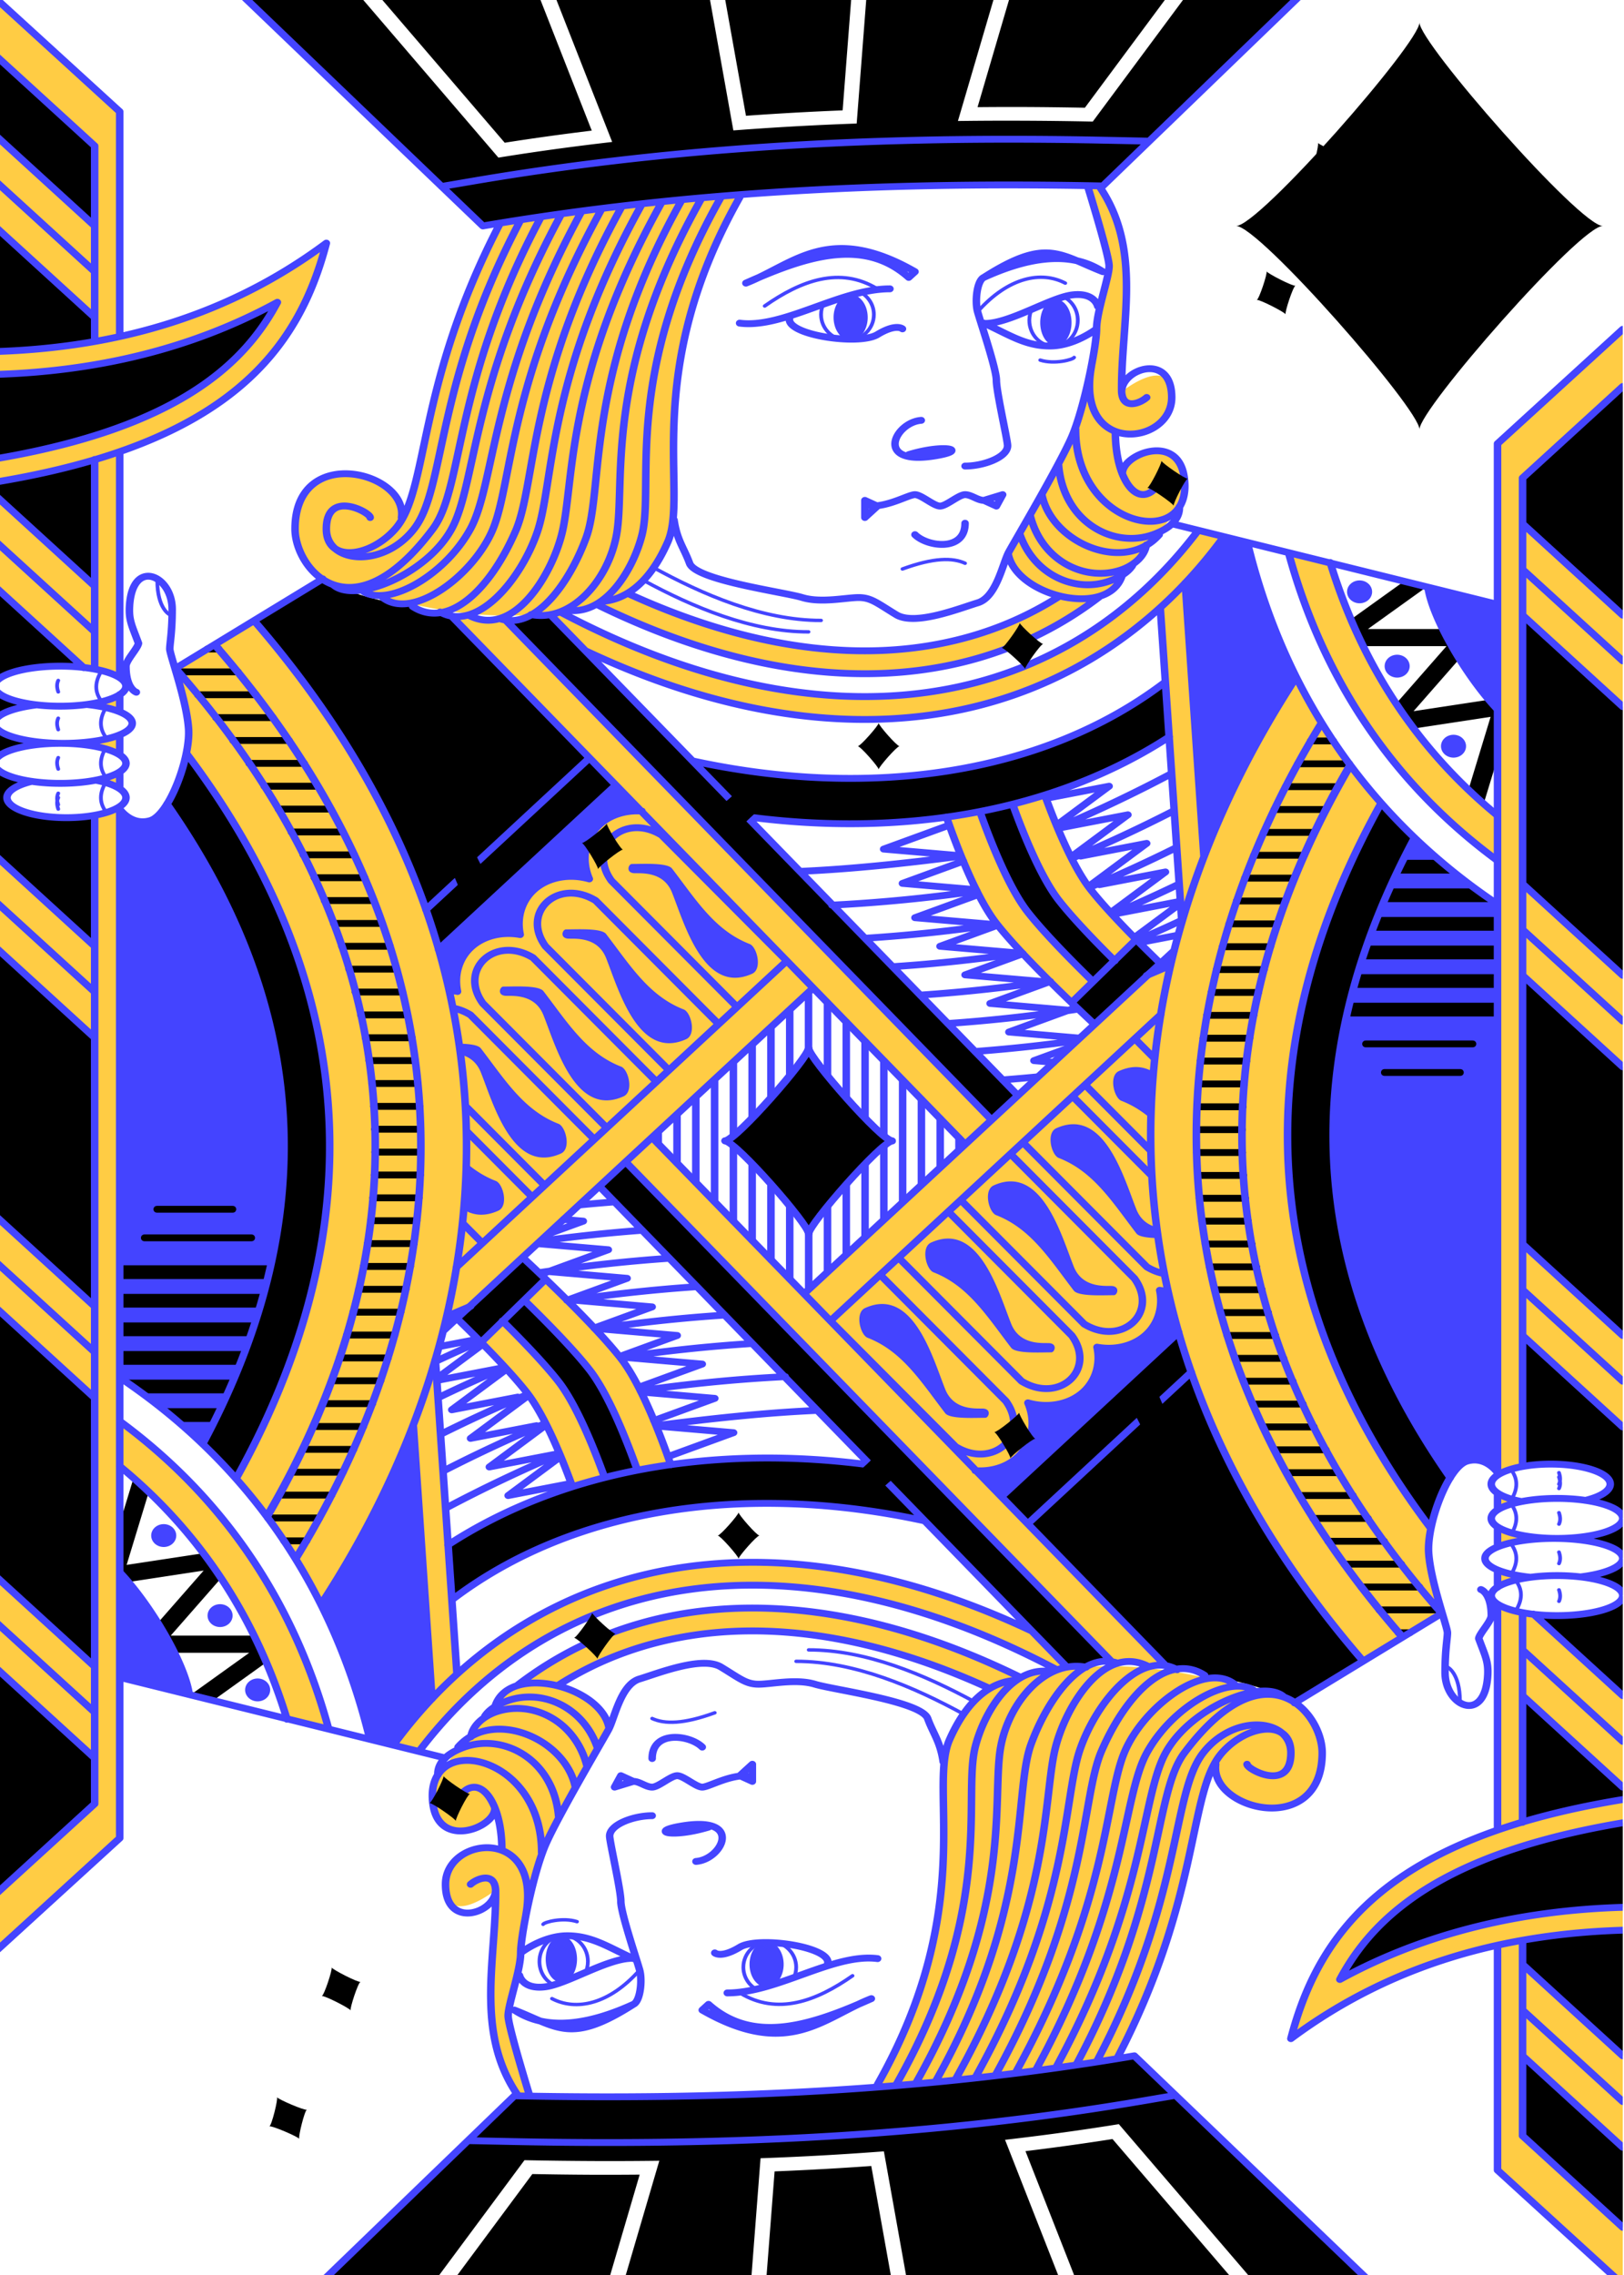 <svg width="240" height="336" xmlns="http://www.w3.org/2000/svg" xmlns:xlink="http://www.w3.org/1999/xlink" face="JD" class="card" preserveAspectRatio="none">
 <defs>
  <rect y="-130.4" x="-82.4" height="260.8" width="164.8" id="DJX"/>
 </defs>
 <symbol preserveAspectRatio="xMinYMid" viewBox="-500 -500 1000 1000" id="DJ">
  <path id="svg_1" fill="none" stroke-miterlimit="1.5" stroke-linecap="square" stroke-width="80" d="m50,-460l200,0m-100,0l0,710a100,100 0 0 1 -400,0l0,-30"/>
 </symbol>
 <symbol preserveAspectRatio="xMinYMid" viewBox="-600 -600 1200 1200" id="D">
  <path id="svg_2" d="m-400,0c50,0 400,-450 400,-500c0,50 350,500 400,500c-50,0 -400,450 -400,500c0,-50 -350,-500 -400,-500z"/>
 </symbol>
 <symbol viewBox="0 0 1300 2000" preserveAspectRatio="none" id="DJ1">
  <path id="svg_3" d="m0,0l0,602.5a52.5,17.5 0 0 1 52.5,-17.5a52.5,17.5 0 0 1 47.5,10.092l0,-197.699c108.286,-41.157 147.222,-107.876 165,-182.393c-50.477,41.168 -105.797,67.41 -165,81.691l0,-196.691l-100,-100zm0,602.5l0,32.5c0,-7.263 13.907,-13.493 33.711,-16.141l0.301,-0.002a52.5,17.5 0 0 1 -34.012,-16.357zm0,32.5l0,35a52.5,17.5 0 0 1 52.5,-17.5a52.5,17.5 0 0 1 47.5,10.092l0,-17.535c-9.953,4.5 -26.391,7.443 -45,7.443c-30.376,0 -55,-7.835 -55,-17.5zm0,35l0,1040l100,-100l0,-902.186c-7.793,5.741 -23.892,9.686 -42.5,9.686c-26.234,0 -47.5,-7.835 -47.5,-17.5c0,-5.867 7.837,-11.059 19.863,-14.234a52.5,17.5 0 0 1 -29.863,-15.766zm872.922,-504.631c5.553,19.875 17.078,62.04 17.078,69.631c0,10 -10,40 -10,55c0,15 -10,70 -20,95c-10,25 -45,90 -50.285,100.826c2.871,18.592 22.06,32.816 42.186,38.035l-1.488,-0.033c-33.861,23.766 -71.467,38.494 -112.363,44.629c-68.314,10.247 -147.235,-4.216 -232.498,-47.141l-0.656,0.295c11.605,-7.363 23.09,-21.337 32.703,-45.244c17.198,-42.769 -22.598,-146.367 57.402,-301.367c-67.978,-0.001 -133.598,4.195 -191.217,22.625c-60.889,128.08 -57.836,214.769 -77.752,256.514c3.969,-39.138 -86.031,-64.139 -86.031,10.861c0,20.578 15.555,49.798 43.029,51.09c65.149,21.071 129.949,36.622 202.684,12.24c2.377,-0.215 4.794,-0.655 7.232,-1.334l-10.629,4.787c93.453,50.018 181.504,68.032 258.699,56.453c52.213,-7.832 99.7,-29.078 141.033,-63.695l-1.729,-0.039c9.594,-2.607 17.178,-8.654 20.148,-18.941c24.05,-28.32 34.2,-44.003 46.781,-61.896c2.826,-6.006 3.973,-13.878 2.75,-23.664c-5,-40 -49.999,-20 -49.881,-4.727c-3.373,-10.432 -5.12,-21.981 -4.975,-35.377c19.358,7.726 44.855,-5.754 44.855,-29.896c0,-40 -40,-5 -40,-5c0,0 16.804,-123.51 -17.262,-178.781l-9.816,-0.85zm88.279,300.824c-55.633,80.517 -130.651,128.836 -217.217,141.82c-88.049,13.207 -187.444,-9.831 -290.957,-69.645l-8.027,1.631l27.33,31.725c96.126,49.651 189.63,68.817 274.621,56.068c70.778,-10.617 134.609,-43.834 186.826,-96.938l-2.9,3.176l17.164,274.627l17.586,-58.613c-4.428,-70.84 -9.68,-154.886 -14.854,-237.656c9.408,-10.912 18.381,-22.524 26.883,-34.828l3.633,-5.258l-20.088,-6.109zm72.141,19.826c26.259,105.355 79.358,198.02 165.481,268.012l1.105,-38.525c-66.365,-59.904 -109.386,-135.173 -133.367,-221.154l-33.219,-8.332zm-668.078,55.541l151.07,170.174c-0.862,-0.059 -1.722,-0.103 -2.578,-0.115c-1.297,-0.018 -2.586,0.017 -3.863,0.105c-10.219,0.706 -19.688,4.787 -26.588,11.688c-11.544,11.544 -15.19,30.278 -8.35,47.686c-5.928,-1.859 -11.945,-2.542 -17.723,-2.143c-10.219,0.706 -19.689,4.787 -26.59,11.688c-9.67,9.67 -13.793,24.386 -10.859,39.141c-4.226,-0.84 -8.449,-1.111 -12.551,-0.828c-10.219,0.706 -19.689,4.787 -26.59,11.688c-9.617,9.617 -13.748,24.224 -10.908,38.896c-0.283,-0.06 -0.566,-0.133 -0.85,-0.188c-0.98,-0.203 -1.978,-0.307 -2.979,-0.311c-0.87,-0.003 -1.723,0.067 -2.555,0.207l0.389,2.127c-21.617,-108.042 -70.889,-218.342 -155.99,-326.479l-63.596,41.584c3.825,14.65 9.89,37.279 10.846,53.52c0.352,5.977 -0.336,13.376 -1.412,21.789c156.379,228.199 134.295,446.701 38.824,633.137c27.042,33.288 49.713,70.29 68.02,110.166c43.963,-73.483 78.356,-154.444 98.051,-240.098l-0.309,1.623l295.531,-300.145l121.16,136.479l21.035,-21.363l-387.895,-436.938l-42.742,-3.09zm-265.264,68.344a52.5,17.5 0 0 1 -26.826,8.654l0.662,-0.006c10.648,1.235 19.751,3.489 26.164,6.389l0,-15.037zm0,67.5a52.5,17.5 0 0 1 -19.865,7.443l1.057,-0.02c8.065,1.713 14.629,4.275 18.809,7.354l0,-14.777zm738.641,20.332l-25.588,8.225c8.45,25.619 22.491,63.801 36.947,84.039c10.843,15.18 28.269,35.064 44.529,52.715c0,0 23.036,-12.071 16.199,-19.656c-13.488,-14.964 -26.827,-30.596 -35.729,-43.059c-14.126,-19.776 -27.856,-56.685 -36.359,-82.264zm-51.791,14.543l-26.717,4.648c7.834,24.735 23.588,70.281 39.867,93.072c14.389,20.144 40.371,48.569 59.836,69.07c7.133,7.513 16.883,-18.613 16.883,-18.613c-18.091,-19.344 -39.255,-43.007 -51.719,-60.457c-15.166,-21.233 -29.875,-62.216 -38.15,-87.721z" fill="#FC4"/>
 </symbol>
 <symbol viewBox="0 0 1300 2000" preserveAspectRatio="none" id="DJ2">
  <path id="svg_4" d="m199.521,0l157.664,165.582l25.473,-4.902c149.958,-27.996 296.776,-37.138 441.393,-36.51c20.66,0.09 41.275,0.378 61.848,0.84l34.475,1.57l120.576,-126.58l-90.371,0l-73.627,108.701l-3.268,-0.072c-17.44,-0.384 -35.101,-0.607 -52.801,-0.684c-14.191,-0.062 -28.397,-0.029 -43.678,0.152l-7.916,0.094l28.979,-108.191l-102.045,0l-7.773,110.4l-5.359,0.221c-28.906,1.195 -58.058,2.965 -87.605,5.359l-5.514,0.447l-19.016,-116.428l-123.057,0l45.314,126.52l-7.391,0.957c-26.194,3.391 -52.95,7.403 -79.91,12.123l-3.543,0.621l-109.736,-140.221l-93.111,0zm108.35,0l99.543,127.197c23.432,-4.051 46.649,-7.54 69.502,-10.588l-41.766,-116.609l-127.279,0zm275.244,0l16.924,103.627c25.991,-2.041 51.693,-3.606 77.189,-4.721l6.963,-98.906l-101.076,0zm227.576,0l-25.73,96.07c12.299,-0.107 24.295,-0.176 35.975,-0.125c16.664,0.072 33.27,0.302 49.725,0.645l65.426,-96.59l-125.395,0zm-810.691,50l0,70l80,80l0,-70l-80,-80zm0,150l0,109.854c27.325,-0.911 54.014,-3.781 80,-8.816l0,-21.037l-80,-80zm225.898,66.748c-69.012,41.278 -145.382,60.505 -225.898,63.105l0,73.936c87.942,-16.247 143.49,-43.188 179.627,-75.494c20.794,-18.589 35.415,-39.201 46.271,-61.547zm-145.898,137.689c-23.576,7.691 -50.13,14.285 -80,19.656l0,10.906l80,80l0,-110.562zm182.084,104.172l-54.93,36.684c65.585,82.864 109.888,167.062 137.031,251.623l130.922,-131.623l-109.844,-123.732c-34.415,-10.878 -70.714,-12.66 -103.18,-32.951zm863.334,2.24l-42.344,33.27l9.807,23.381l66.514,0l-40.512,50.641l14.359,21.424l61.381,-10.23l-17.67,63.613l12.203,12.115l10.982,-39.539l-0.596,-43.387l-6.068,-7.82l-60.371,10.062l36.715,-45.895l-13.078,-25.984l-60.057,0l46.652,-36.656l-17.918,-4.994zm-1125.418,4.15l0,87.5a52.5,17.5 0 0 1 52.5,-17.5a52.5,17.5 0 0 1 18.664,1.164l-71.164,-71.164zm0,87.5l0,32.5c0,-7.263 13.907,-13.493 33.711,-16.141l0.301,-0.002a52.5,17.5 0 0 1 -34.012,-16.357zm0,32.5l0,35a52.5,17.5 0 0 1 52.5,-17.5a52.5,17.5 0 0 1 27.5,2.619l0,-4.545c-7.507,1.222 -15.988,1.926 -25,1.926c-30.376,0 -55,-7.835 -55,-17.5zm0,35l0,80l80,80l0,-114.586c-6.698,1.33 -14.358,2.086 -22.5,2.086c-26.234,0 -47.5,-7.835 -47.5,-17.5c0,-5.867 7.837,-11.059 19.863,-14.234a52.5,17.5 0 0 1 -29.863,-15.766zm170.152,-103a3,3 0 1 0 0,6l8.428,0l0.381,0a3,3 0 1 0 0,-6l-0.381,0l-8.428,0zm-97.432,19.354a52.5,17.5 0 0 1 7.279,1.266l0,-1.266l-7.279,0zm74.277,0.646a3,3 0 1 0 0,6l46.938,0l0.355,0a3,3 0 1 0 0,-6l-0.355,0l-46.938,0zm15.473,20a3,3 0 1 0 0,6l45.842,0l0.324,0a3,3 0 1 0 0,-6l-0.324,0l-45.842,0zm-82.471,10.393a52.5,17.5 0 0 1 -6.863,1.166l0.699,-0.006c2.125,0.247 4.17,0.544 6.164,0.869l0,-2.029zm96.955,9.607a3,3 0 1 0 0,6l44.982,0l0.297,0a3,3 0 1 0 0,-6l-0.297,0l-44.982,0zm13.672,20a3,3 0 1 0 0,6l44.199,0l0.27,0a3,3 0 1 0 0,-6l-0.27,0l-44.199,0zm12.871,20a3,3 0 1 0 0,6l43.381,0l0.25,0a3,3 0 1 0 0,-6l-0.25,0l-43.381,0zm12.078,20a3,3 0 1 0 0,6l42.422,0a3,3 0 1 0 0,-6l-42.422,0zm597.477,18.961l-26.203,6.318c8.275,25.505 22.984,66.488 38.15,87.721c12.701,17.782 34.437,42.018 52.748,61.559l16.781,-18.844c-16.26,-17.651 -33.686,-37.535 -44.529,-52.715c-14.456,-20.238 -28.498,-58.42 -36.947,-84.039zm-586.207,1.039a3,3 0 1 0 0,6l41.582,0a3,3 0 1 0 0,-6l-41.582,0zm10.307,20a3,3 0 1 0 0,6l41.021,0a3,3 0 1 0 0,-6l-41.021,0zm9.557,20a3,3 0 1 0 0,6l40.467,0a3,3 0 1 0 0,-6l-40.467,0zm8.814,20a3,3 0 1 0 0,6l39.76,0l0.156,0a3,3 0 1 0 0,-6l-0.156,0l-39.76,0zm8.082,20a3,3 0 1 0 0,6l39.141,0a3,3 0 1 0 0,-6l-39.141,0zm7.354,20a3,3 0 1 0 0,6l38.609,0a3,3 0 1 0 0,-6l-38.609,0zm6.514,20a3,3 0 1 0 0,6l38.264,0a3,3 0 1 0 0,-6l-38.264,0zm-277.473,3l0,235l80,80l0,-235l-80,-80zm283.213,17a3,3 0 1 0 0,6l37.809,0a3,3 0 1 0 0,-6l-37.809,0zm5.043,20a3,3 0 1 0 0,6l37.439,0a3,3 0 1 0 0,-6l-37.439,0zm4.354,20a3,3 0 1 0 0,6l37.152,0a3,3 0 1 0 0,-6l-37.152,0zm3.668,20a3,3 0 1 0 0,6l36.945,0a3,3 0 1 0 0,-6l-36.945,0zm2.986,20a3,3 0 1 0 0,6l36.627,0a3,3 0 1 0 0,-6l-36.627,0zm2.197,20a3,3 0 1 0 0,6l36.453,0a3,3 0 1 0 0,-6l-36.453,0zm1.49,20a3,3 0 1 0 0,6l36.398,0a3,3 0 1 0 0,-6l-36.398,0zm0.83,20a3,3 0 1 0 0,6l36.219,0a3,3 0 1 0 0,-6l-36.219,0zm0.174,20a3,3 0 1 0 0,6l36.045,0a3,3 0 1 0 0,-6l-36.045,0zm-0.484,20a3,3 0 1 0 0,6l36.412,0a3,3 0 1 0 0,-6l-36.412,0zm-1.137,20a3,3 0 1 0 0,6l36.447,0a3,3 0 1 0 0,-6l-36.447,0zm-1.787,20a3,3 0 1 0 0,6l36.555,0a3,3 0 1 0 0,-6l-36.555,0zm-2.52,20a3,3 0 1 0 0,6l36.816,0a3,3 0 1 0 0,-6l-36.816,0zm-3.184,20a3,3 0 1 0 0,6l37.115,0a3,3 0 1 0 0,-6l-37.115,0zm-3.826,20a3,3 0 1 0 0,6l37.354,0a3,3 0 1 0 0,-6l-37.354,0zm-291.018,18l0,235l80,80l0,-235l-80,-80zm286.551,2a3,3 0 1 0 0,6l37.656,0a3,3 0 1 0 0,-6l-37.656,0zm-5.109,20a3,3 0 1 0 0,6l38.023,0a3,3 0 1 0 0,-6l-38.023,0zm-5.75,20a3,3 0 1 0 0,6l38.445,0a3,3 0 1 0 0,-6l-38.445,0zm-6.396,20a3,3 0 1 0 0,6l38.914,0a3,3 0 1 0 0,-6l-38.914,0zm-7.041,20a3,3 0 1 0 0,6l39.396,0a3,3 0 1 0 0,-6l-39.396,0zm-7.691,20a3,3 0 1 0 0,6l39.844,0a3,3 0 1 0 0,-6l-39.844,0zm-8.342,20a3,3 0 1 0 0,6l40.34,0a3,3 0 0 0 0.002,0a3,3 0 0 0 0.006,0l0.039,0a3,3 0 0 0 0.162,-5.996a3,3 0 0 0 -0.178,0l-0.031,0l-40.34,-0.004zm-9,20a3,3 0 1 0 0,6l40.883,0a3,3 0 1 0 0,-6l-40.883,0zm-9.66,20a3,3 0 1 0 0,6l41.463,0a3,3 0 1 0 0,-6l-41.463,0zm-9.125,20a3,3 0 1 0 0,6l40.877,0a3,3 0 1 0 0,-6l-40.877,0zm12.818,20a3,3 0 1 0 0,6l17.703,0l0.125,0a3,3 0 1 0 0,-6l-0.125,0l-17.703,0zm-231.254,112.955l0,200.045l80,-80l0,-40.768l-80,-79.277z" />
 </symbol>
 <symbol viewBox="0 0 1300 2000" preserveAspectRatio="none" id="DJ3">
  <path id="svg_5" d="m509,758c9,0 28.315,-1.237 32,4c19,27 34.047,54.141 62,66c5.895,2.501 10.258,21.901 2,26c-38.418,19.069 -54.167,-44.095 -64,-71c-7.297,-19.969 -27.054,-16.342 -31,-17c-6,-1 -3.687,-8 -1,-8zm-52.661,57.231c9,0 28.315,-1.237 32,4c19,27 34.047,54.141 62,66c5.895,2.501 10.258,21.901 2,26c-38.418,19.069 -54.167,-44.095 -64,-71c-7.297,-19.969 -27.054,-16.342 -31,-17c-6,-1 -3.687,-8 -1,-8zm-50,50c9,0 28.315,-1.237 32,4c19,27 34.047,54.141 62,66c5.895,2.501 10.258,21.901 2,26c-38.418,19.069 -54.167,-44.095 -64,-71c-7.297,-19.969 -27.054,-16.342 -31,-17c-6,-1 -3.687,-8 -1,-8zm-35.09,49.918c7.579,0.188 14.956,1.05 17.09,4.082c19,27 34.047,54.141 62,66c5.895,2.501 10.258,21.901 2,26c-38.418,19.069 -54.167,-44.095 -64,-71c-3.549,-9.711 -10.044,-13.842 -16.235,-15.599m4.186,94.433c7.016,6.682 14.831,12.255 24.049,16.166c5.895,2.501 10.258,21.901 2,26c-10.879,5.4 -19.941,4.206 -27.565,-0.892m322.476,-780.339a13.625,20 0 0 1 -13.625,20a13.625,20 0 0 1 -13.625,-20a13.625,20 0 0 1 13.625,-20a13.625,20 0 0 1 13.625,20zm162.75,4.506a12.5,20.292 0 0 1 -12.5,20.292a12.5,20.292 0 0 1 -12.5,-20.292a12.5,20.292 0 0 1 12.5,-20.292a12.5,20.292 0 0 1 12.5,20.292zm179.288,309.789c-17.009,-37.323 -29.874,-76.645 -38.918,-117.435l-19.08,-4.558l-3.633,5.258c-8.474,12.264 -17.414,23.846 -26.839,34.714c5.125,82.8 10.381,166.892 15.044,237.706c19.442,-54.632 44.354,-106.743 73.427,-155.684zm105.312,-78.325l55.194,14.905m-55.194,-14.905c3.51,27.018 30.401,77.532 54.943,106.167l0.251,-91.261m-1062.223,175.124c-4.348,7.569 -8.855,12.681 -13.242,14.107c-15.037,4.888 -24.328,-10.131 -24.328,-10.131l0.078,496.904c23.977,17.954 45.709,37.081 66.058,57.431c82.103,-167.626 100.655,-356.414 -28.566,-558.312l0,0zm-37.57,904l-110,110m364.528,-887.179l141.618,-143.829l20.83,22.783c-1.078,-0.089 -2.152,-0.14 -3.221,-0.156c-1.297,-0.018 -2.586,0.017 -3.863,0.105c-10.219,0.706 -19.688,4.787 -26.588,11.688c-11.544,11.544 -15.19,30.278 -8.35,47.686c-5.928,-1.859 -11.945,-2.542 -17.723,-2.143c-10.219,0.706 -19.689,4.787 -26.59,11.688c-9.67,9.67 -13.793,24.386 -10.859,39.141c-4.226,-0.84 -8.449,-1.111 -12.551,-0.828c-10.219,0.706 -19.689,4.787 -26.59,11.688c-9.617,9.617 -13.748,24.224 -10.908,38.896c-0.283,-0.06 -0.566,-0.133 -0.85,-0.188c-0.98,-0.203 -1.978,-0.307 -2.979,-0.311c-0.87,-0.003 -1.723,0.068 -2.555,0.208l-8.823,-36.428zm745.472,-312.821a10,10 0 0 1 -10,10a10,10 0 0 1 -10,-10a10,10 0 0 1 10,-10a10,10 0 0 1 10,10zm30,65a10,10 0 0 1 -10,10a10,10 0 0 1 -10,-10a10,10 0 0 1 10,-10a10,10 0 0 1 10,10zm45,70a10,10 0 0 1 -10,10a10,10 0 0 1 -10,-10a10,10 0 0 1 10,-10a10,10 0 0 1 10,10z" fill="#44F"/>
 </symbol>
 <symbol viewBox="0 0 1300 2000" preserveAspectRatio="none" id="DJ4">
  <path id="svg_6" d="m130,1057c-4.057,-0.057 -4.057,6.057 0,6l60,0c4.057,0.057 4.057,-6.057 0,-6l-60,0zm-10,25c-4.057,-0.057 -4.057,6.057 0,6l85,0c4.057,0.057 4.057,-6.057 0,-6l-85,0zm-20,27l0,12l117.996,0l2.322,-12l-120.318,0zm0,25l0,12l112.19,0l2.612,-12l-114.803,0zm0,25l0,12l104.353,0l3.774,-12l-108.126,0zm0,25l0,12l96.806,0l3.483,-12l-100.289,0zm17.561,37l68.505,0l4.935,-12l-87.372,0l13.933,12zm29.898,25l27.866,0l4.935,-12l-46.444,0l13.643,12zm738.439,-1120.99c-20.572,-0.462 -41.188,-0.75 -61.848,-0.84c-144.617,-0.628 -291.435,8.513 -441.393,36.51l-25.893,4.462l33.235,34.859c167.854,-31.337 332.223,-38.656 495,-35l35.361,-38.408l-34.463,-1.582zm48.586,474.122c-96.952,80.76 -235.54,102.495 -377.1,68.721l43.715,48.936c123.687,18.042 244.26,-3.946 336.972,-69.989l-3.587,-47.667zm-117.55,361.093l-372.51,-419.609l-36.418,4.035l387.894,436.938l21.034,-21.364zm-320.788,-271.232l-141.618,143.829l-10.069,-34.848l130.644,-132.684l21.043,23.703zm381.572,208.629c-4.427,-4.522 -10.572,-10.854 -17.549,-18.39l51.237,-55.326c6.549,7.159 13.215,14.344 19.389,20.895m-737.809,450.733c94.897,-187.044 116.98,-405.546 -39.015,-633.202c-4.979,15.602 -9.504,32.46 -16.219,43.261c129.038,202.306 110.486,391.093 29.078,558.571l26.156,31.371z" fill="black"/>
 </symbol>
 <symbol viewBox="0 0 1300 2000" preserveAspectRatio="none" id="DJ5">
  <path id="svg_7" d="m100,709.952l0,900.048l-100,100m100,-1031.889l0,13.911m0,-46.99l0,17.312m0,-52.554l0,14.839m0,-227.219l0,197.232m-100,-594.643l100,100l0,196.63m0.156,910.645c107.997,79.347 171.737,190.717 199.486,315.914m-92.342,-977.928c238.076,301.583 196.382,620.395 53.375,860.345m97.499,-238.989l295.531,-300.145m-288.441,-324.911l409.601,461.39m-124.865,-132.715l0,134.764m-15,-119.531l0,235.336m-15,-220.102l-0,203.205m-15,-187.971l0,171.074m-15,-155.84l0,138.943m-15,-123.709l0,106.813m-15,-91.578l-0,74.682m-15,-59.447l-0,42.551m-15,-27.316l0,10.42m-121.994,-457.879l387.894,436.938m-351.476,-440.973l372.51,419.609m-448.133,150.525l263.861,-267.981m-278.133,-9.948l141.618,-143.829m-151.687,108.981l130.644,-132.684m-330.654,-78.255l117.636,-78.424m678.016,-48.159l259.692,70.425m-317.744,-6.336c-41.333,34.618 -88.82,55.864 -141.033,63.696c-77.195,11.579 -165.246,-6.435 -258.699,-56.453m-29.288,6.587c103.513,59.813 202.907,82.851 290.956,69.644c86.565,-12.985 161.584,-61.304 217.217,-141.821m-110.79,57.636c-33.861,23.766 -71.466,38.494 -112.363,44.628c-68.314,10.247 -147.235,-4.216 -232.498,-47.14m51.833,146.536c141.56,33.774 280.148,12.039 377.1,-68.721m-3.607,-65.101l17.164,274.628m2.725,-296.398c5.176,82.814 10.432,166.905 14.861,237.784m-364.529,-33.256c123.687,18.042 244.26,-3.946 336.972,-69.989m-177.938,70.129c7.834,24.735 23.587,70.281 39.867,93.072c19.662,27.527 60.973,70.517 77.718,87.621m-90.869,-185.342c8.275,25.505 22.985,66.488 38.151,87.721c12.464,17.45 33.628,41.114 51.719,60.458m-63.665,-154.497c8.45,25.619 22.491,63.801 36.947,84.039c10.843,15.18 28.27,35.063 44.53,52.714m-55.889,-144.977c8.503,25.579 22.233,62.487 36.358,82.263c13.414,18.779 36.904,44.756 55.795,64.8m-776.823,-182.469c155.995,227.656 133.911,446.158 39.015,633.202m1006.941,-580.027c-53.227,-48.045 -91.438,-105.975 -116.853,-171.387c-6.273,-16.146 -11.767,-32.747 -16.514,-49.768m132.263,259.681c-86.122,-69.992 -139.221,-162.657 -165.48,-268.012m111.257,29.951c3.51,27.018 30.401,77.532 54.943,106.167m-1119.542,-382.137l-80,-80m0,-40l80,80m0,80l-80,-80m80,355l-80,-80m0,-40l80,80m0,355l-80,-80m0,-40l80,80m0,80l-80,-80m80,355l-80,-80m0,-40l80,80m0,80l-80,-80m80,355l-80,-80m0,-40l80,80m0,80l-80,-80m80,-744.174l0,864.174l-80,80m80,-1255.788l0,182.703m-80,-536.914l80,80l0,170.958m512.661,581.811l-100,-110c-20,-30 10,-60 40,-40l100,110m-94.138,95.607l-98.524,-108.376c-20,-30 10,-60 40,-40l98.193,108.012m-89.308,90.761l-98.885,-108.773c-20,-30 10,-60 40,-40l98.606,108.467m-162.551,-64.385c4.519,0.868 9.232,2.776 13.945,5.918l98.886,108.774m-39.626,40.411l-62.918,-69.21m0.515,21.566l52.371,57.608m-39.892,40.118l-15.594,-17.153m143.236,-360.34c-1.078,-0.089 -2.152,-0.14 -3.221,-0.156c-1.297,-0.018 -2.586,0.017 -3.863,0.105c-10.219,0.706 -19.688,4.787 -26.588,11.688c-11.544,11.544 -15.19,30.278 -8.35,47.686c-5.928,-1.859 -11.945,-2.542 -17.723,-2.143c-10.219,0.706 -19.689,4.787 -26.59,11.688c-9.67,9.67 -13.793,24.386 -10.859,39.141c-4.226,-0.84 -8.449,-1.111 -12.551,-0.828c-10.219,0.706 -19.689,4.787 -26.59,11.688c-9.617,9.617 -13.748,24.224 -10.908,38.896c-0.283,-0.06 -0.566,-0.133 -0.85,-0.188c-0.98,-0.203 -1.978,-0.307 -2.979,-0.311c-0.87,-0.003 -1.723,0.068 -2.555,0.208m548.15,-45.143l-51.301,54.965m-11.27,-152.673c30.438,-14.244 60.781,-29.936 91.001,-47.503m-79.702,74.228c27.325,-12.679 54.575,-26.511 81.729,-41.804m-67.89,67.342c23.36,-10.811 46.666,-22.46 69.903,-35.142m-51.546,58.583c17.883,-8.34 35.733,-17.177 53.545,-26.598m-33.556,49.258c11.862,-5.596 23.71,-11.414 35.541,-17.48m-27.996,48.272c6.272,-2.875 12.539,-5.81 18.803,-8.809m-90.69,-122.66l41.929,-34.086l-50.349,10.627m20.035,51.211l45.314,-36.837l-52.691,11.121m21.244,51.638l46.447,-37.759l-52.691,11.121m23.933,49.452l43.758,-35.573l-52.691,11.121m64.607,14.53l-49.607,10.47m12.974,21.167l36.743,-29.869m-2.452,27.948l-27.265,5.754m4.567,28.001l18.259,-14.844m-143.391,-28.452l-61.745,-5.826l50,-20m31.745,50.826l-61.745,-5.826l45.995,-18.398m35.749,49.224l-61.745,-5.825l46.293,-18.517m35.452,49.343l-61.745,-5.826l48.076,-19.231m22.411,49.466l-55.487,-5.235l50,-20m-88.125,-133.843c-45.675,6.443 -87.52,11.323 -128.233,13.293m128.102,-13.624l-61.745,-5.826l50,-20m24.463,56.691c-37.56,5.866 -76.037,10.142 -115.741,12.289m115.206,-13.42l-58.928,-5.56l48.666,-19.466m26.877,55.193c-34.211,5.512 -69.172,9.723 -105.121,12.221c-0.113,0.008 -0.226,0.016 -0.338,0.024m125.478,12.752c-33.673,5.426 -68.073,9.591 -103.426,12.104m125.324,12.589c-33.626,5.47 -67.975,9.688 -103.271,12.263m125.81,12.321c-33.784,5.565 -68.294,9.873 -103.757,12.527m102.932,14.978c-26.572,4.034 -53.609,7.264 -81.218,9.499m49.582,22.21c-9.118,0.981 -18.296,1.857 -27.537,2.622m40.625,-15.363l-15.626,-1.474l27.643,-11.057m-719.89,-213.351c129.038,202.306 110.486,391.093 29.078,558.571m-22.167,-677.113c211.433,263.851 187.394,526.874 72.807,741.458m23.227,36.982c127.566,-228.18 159.318,-517.652 -64.978,-799.216m-30.94,20.857c211.316,263.769 187.278,526.792 73.073,741.738m-41.833,-762.708c223.996,281.677 192.244,571.149 64.817,798.824m-140.838,-654.986c0,0 9.291,14.995 24.328,10.107c15.34,-4.986 32.146,-55.047 30.672,-80.107c-1.468,-24.957 -15,-65 -15,-70c0,-5 1.909,-14.691 1.909,-34.691c0,-30 -31.909,-45.309 -34.073,-2.527c-0.627,12.392 2.164,17.218 7.164,32.218m0,0c-0.676,4.552 -10,15 -10,20c0,20 8.286,22.809 8.286,22.809m-113.286,-5.309a52.5,17.5 0 0 1 52.5,-17.5a52.5,17.5 0 0 1 52.5,17.5a52.5,17.5 0 0 1 -52.5,17.5a52.5,17.5 0 0 1 -52.5,-17.5m0,32.5c0,0 0,0 0,0c0,-7.263 13.907,-13.493 33.71,-16.141m40.126,-0.306c21.099,2.447 36.163,8.887 36.163,16.447c0,9.665 -24.624,17.5 -55,17.5c-30.376,0 -55,-7.835 -55,-17.5m0,35a52.5,17.5 0 0 1 52.5,-17.5a52.5,17.5 0 0 1 52.5,17.5a52.5,17.5 0 0 1 -52.5,17.5a52.5,17.5 0 0 1 -52.5,-17.5m81.191,14.829c14.231,3.023 23.809,8.685 23.809,15.171c0,9.665 -21.266,17.5 -47.5,17.5c-26.234,0 -47.5,-7.835 -47.5,-17.5c0,-5.87 7.845,-11.066 19.884,-14.24m41.47,-99.406l-71.354,-71.354m0.02,-205.145c97.534,-3.248 187.026,-31.277 264.98,-94.855c-22.418,93.966 -78.453,175.542 -264.808,209.084m-0.166,-94.219c80.508,-2.603 156.867,-21.843 225.872,-63.117c-10.857,22.346 -25.478,42.958 -46.271,61.547c-36.096,32.269 -91.557,59.186 -179.324,75.439m403.481,-206.109c-67.521,142.031 -56.413,233.163 -83.784,267.376c-20,25 -55,30 -55,0c0,-35 34.9,-14.626 35,-10m120.15,-260.264c-69.204,143.563 -59.512,234.371 -85.15,270.264c-25,35 -70,30 -70,0m171.417,-272.89c-70.646,145.044 -61.358,236.265 -86.417,272.89c-65,95 -110,35 -110,0c0,-75 90,-50 85,-10m127.669,-265.49c-72.341,146.363 -67.705,235.562 -87.669,275.49c-20,40 -77.602,65.61 -94.572,48.745m198.335,-326.44c-73.481,147.673 -68.699,237.567 -88.763,277.695c-20,40 -64.5,68.136 -85,55m189.862,-334.903c-74.686,148.904 -70.97,237.686 -86.802,279.903c-15,40 -63.998,80.555 -88.06,60m190.989,-342.134c-75.72,150.318 -68.162,241.763 -84.868,283.883c-21.121,53.251 -54.565,85.898 -82.248,66.013m183.21,-352.062c-76.908,151.611 -70.007,243.962 -83.777,287.36c-13.307,41.94 -48.257,87.452 -77.462,69.581m177.108,-358.65c-77.812,152.624 -69.804,245.358 -79.837,289.944c-8.116,36.065 -38.539,92.087 -74.507,71.498m170.223,-363.161c-78.666,153.693 -61.875,251.63 -76.344,295.16c-12.488,37.568 -39.311,80.99 -68.301,71.273m160.527,-368.149c-79.667,154.671 -60.427,249.282 -68.044,294.69c-6.669,39.754 -36.097,76.466 -68.194,69.629m151.526,-364.875c-80,155 -52.502,250.817 -63.085,295.683c-6.915,29.317 -28.079,68.333 -57.542,65.65m135.626,-361.333c-80,155 -40.203,258.598 -57.401,301.367c-14.963,37.211 -34.463,50.386 -51.885,51.962m387.21,-362.96c5.553,19.875 17.077,62.039 17.077,69.63c0,10 -10,40 -10,55c0,15 -10,70 -20,95c-10,25 -45,90 -50,100c-5,10 -9.809,39.563 -24.809,44.563c-15,5 -50.191,20.437 -65.191,10.437c-15,-10 -20,-15 -30,-15c-10,0 -30,5 -45,0c-15,-5 -85,-15 -90,-30c-4.379,-13.209 -10,-20 -12.377,-37.814m57.377,-207.186c38.334,-16.373 66.186,-53.253 135,-10l0,0l-5,5c-36.119,-35.307 -82.46,-18.225 -130,5l0,0m285,-10c-35,-15 -45,-30 -95,5l0,0c30,-15 66.711,-25.583 95,-5l0,0m-95,5c-5.615,2.796 -7.258,21.124 -5,30c2.466,9.691 15,50 15,60c0,10 8.935,52.186 8.935,57.186c0,10 -18.935,17.814 -33.935,17.814m-35,-40c-20.808,1.708 -37.884,39.089 9.316,31.367c30.015,-4.91 10.684,-11.367 -19.317,-1.367m-35,40l0,15l10,-10l-10,-5l0,0m110,-5l-5,10l-10,-5l15,-5l0,0m-105,10c15,0 30,-10 35,-10c5,0 15,10 20,10c5,0 15,-10 20,-10c5,0 10,5 15,5m-55,30c10.017,10.832 40,15 40,-10m-180,-175c35,5 80,-30 120,-30m-80,25c-5,15 55,25 70,15c15,-10 20,-5 20,-5m65.923,-4.735c20,0 52.332,-22.8 70,-25c17.668,-2.2 20,10 20,10m-90.923,14.735c20,10 33.071,20 52.775,20c19.704,0 37.225,-15 37.225,-15m2.739,-123.781c34.066,55.271 16.548,119.188 17.261,178.781c0.877,16.276 15,10 20,5m-44.129,-27.097c-13.191,78.847 64.129,69.14 64.129,27.097c0,-40 -40,-25 -40,-5m-5,35c0,45 20,70 35,45m-66.742,-47.322c-0.109,88.183 94.804,106.82 86.742,42.322c-5,-40 -50,-20 -49.354,-3.324m-50.936,-7.257c3.982,49.733 43.724,72.867 75.29,60.581c18.663,-7.264 21.42,-17.97 21.126,-24.435m-109.745,-10.339c8.174,42.724 66.435,68.944 93.619,34.773m-103.042,-17.02c9.23,40.691 44.654,58.763 73.332,47.601c9.377,-3.79 17.976,-11.415 19.488,-21.63m-101.294,-10.206c11.128,36.612 44.521,52.456 71.806,41.836c10.08,-3.923 15.519,-8.85 18.345,-13.571m-99.206,-10.358c6.149,37.142 80.063,56.922 91.04,18.908m19.69,-379.78l-34.261,-0.77c-20.572,-0.462 -41.188,-0.75 -61.848,-0.84c-144.617,-0.628 -291.435,8.513 -441.393,36.51l-25.623,4.783m-157.512,-165.463l190.476,200c167.854,-31.337 332.223,-38.656 495,-35l156.082,-165m-568.752,571.726c96.126,49.651 189.631,68.816 274.622,56.068c92.087,-13.813 172.42,-65.876 230.705,-150.232l3.633,-5.258" fill="none" stroke-width="6" stroke-linejoin="round" stroke-linecap="round" stroke="#44F"/>
 </symbol>
 <symbol viewBox="0 0 1300 2000" preserveAspectRatio="none" id="DJ6">
  <path id="svg_8" d="m85,590c-4.701,8.725 -5.187,17.099 0,25m3.71,6.884c-4.701,8.725 -5.187,17.099 0,25m0,10c-4.701,8.725 -5.187,17.099 0,25m0,5c-4.701,8.725 -5.187,17.099 0,25m41.29,-201.884c0,25 10,30 10,30m-89.072,57.5c-1.131,2.58 -1.339,5.774 0,10m0,23.024c-1.131,2.58 -1.339,5.774 0,10m0,24.476c-1.131,2.58 -1.339,5.774 0,10m0,25c-1.131,2.58 -1.339,5.774 0,10m0,-13.841c-1.131,2.58 -1.339,5.774 0,10m674.072,-206.159c25,-10 40,-10 50,-5m-70,-240c-30,-20 -60.951,-7.28 -90,15m170,5c24.496,-30.289 50.876,-35.961 70,-25m-162.46,8.604c5.799,4.009 9.635,10.975 9.635,18.896c0,12.426 -9.441,22.5 -21.088,22.5c-11.646,0 -21.088,-10.074 -21.088,-22.5c0,-3.285 0.66,-6.406 1.846,-9.22m191.278,-6.541c6.976,3.399 11.876,11.415 11.876,20.761c0,12.426 -8.662,22.5 -19.347,22.5c-10.685,0 -19.347,-10.074 -19.347,-22.5c0,-3.816 0.817,-7.411 2.259,-10.56m6.436,45.383c11.292,3.969 26.1,-0.362 27.069,-2.323m-344.1,194.822c39.569,23.537 86.52,45.27 132.031,45.178m-124.631,-56.734c40.103,24.126 88.119,46.828 134.631,46.734" fill="none" stroke-width="3" stroke-linejoin="round" stroke-linecap="round" stroke="#44F"/>
  <use id="svg_9" x="0" y="0" stroke-linecap="round" stroke-linejoin="round" stroke-width="36" stroke="#44F" transform="matrix(1, 0, 0, 0.972, 550, 902.8)" width="200" height="200" xlink:href="#D"/>
  <use id="svg_10" x="344.336" y="-327.017" transform="rotate(-26, 860.571, 586.812) matrix(1, 0, 0, 0.972, 869, 573.7)" width="50" height="50" xlink:href="#D"/>
  <use id="svg_11" x="288.019" y="-270.151" transform="rotate(-22, 819.455, 609.572) matrix(1, 0, 0, 0.972, 827, 598.7)" width="50" height="50" xlink:href="#D"/>
  <use id="svg_12" x="173.348" y="-174.076" transform="rotate(-14, 775.695, 621.301) matrix(1, 0, 0, 0.972, 781, 614.7)" width="50" height="50" xlink:href="#D"/>
  <use id="svg_13" x="69.679" y="-74.911" transform="rotate(-6, 729.524, 628.373) matrix(1, 0, 0, 0.972, 732, 625.7)" width="50" height="50" xlink:href="#D"/>
  <use id="svg_14" x="0" y="0" transform="matrix(1, 0, 0, 0.972, 681, 630.7)" width="50" height="50" xlink:href="#D"/>
  <use id="svg_15" x="-52.208" y="59.237" transform="rotate(5, 633.274, 626.675) matrix(1, 0, 0, 0.972, 631, 628.7)" width="50" height="50" xlink:href="#D"/>
  <use id="svg_16" x="-98.548" y="114.49" transform="rotate(10, 586.721, 618.85) matrix(1, 0, 0, 0.972, 582, 622.7)" width="50" height="50" xlink:href="#D"/>
  <use id="svg_17" x="-138.686" y="165.694" transform="rotate(15, 542.322, 607.239) matrix(1, 0, 0, 0.972, 535, 612.7)" width="50" height="50" xlink:href="#D"/>
 </symbol>
 <g>
  <title>Layer 1</title>
  <g id="svg_39">
   <use transform="matrix(1.46, 0, 0, 1.295, -1.693, 0.118)" id="svg_19" xlink:href="#DJ1" y="-0.4" x="0.6" height="260.8" width="164.8"/>
   <use id="svg_20" xlink:href="#DJ1" y="-0.4" x="0.6" height="260.8" width="164.8" transform="matrix(-1.46, 0, 0, -1.295, 240.693, 336.882)"/>
   <use transform="matrix(1.46, 0, 0, 1.295, -1.693, 0.118)" id="svg_21" xlink:href="#DJ2" y="-0.4" x="0.6" height="260.8" width="164.8"/>
   <use id="svg_22" xlink:href="#DJ2" y="-0.4" x="0.6" height="260.8" width="164.8" transform="matrix(-1.46, 0, 0, -1.295, 240.693, 336.882)"/>
   <use transform="matrix(1.46, 0, 0, 1.295, -1.693, 0.118)" id="svg_23" xlink:href="#DJ3" y="-0.4" x="0.6" height="260.8" width="164.8"/>
   <use id="svg_24" xlink:href="#DJ3" y="-0.4" x="0.6" height="260.8" width="164.8" transform="matrix(-1.46, 0, 0, -1.295, 240.693, 336.882)"/>
   <use transform="matrix(1.46, 0, 0, 1.295, -1.693, 0.118)" id="svg_25" xlink:href="#DJ4" y="-0.4" x="0.6" height="260.8" width="164.8"/>
   <use id="svg_26" xlink:href="#DJ4" y="-0.4" x="0.6" height="260.8" width="164.8" transform="matrix(-1.46, 0, 0, -1.295, 240.693, 336.882)"/>
   <use transform="matrix(1.46, 0, 0, 1.295, -1.693, 0.118)" id="svg_27" xlink:href="#DJ5" y="-0.4" x="0.6" height="260.8" width="164.8"/>
   <use id="svg_28" xlink:href="#DJ5" y="-0.4" x="0.6" height="260.8" width="164.8" transform="matrix(-1.46, 0, 0, -1.295, 240.693, 336.882)"/>
   <use transform="matrix(1.46, 0, 0, 1.295, -1.693, 0.118)" id="svg_29" xlink:href="#DJ6" y="-0.4" x="0.6" height="260.8" width="164.8"/>
   <use id="svg_30" xlink:href="#DJ6" y="-0.4" x="0.6" height="260.8" width="164.8" transform="matrix(-1.46, 0, 0, -1.295, 240.693, 336.882)"/>
   <use transform="matrix(1.46, 0, 0, 1.295, -1.693, 0.118)" id="svg_33" y="-2.16" x="117" width="55.68" height="55.68" xlink:href="#D"/>
  </g>
 </g>
</svg>